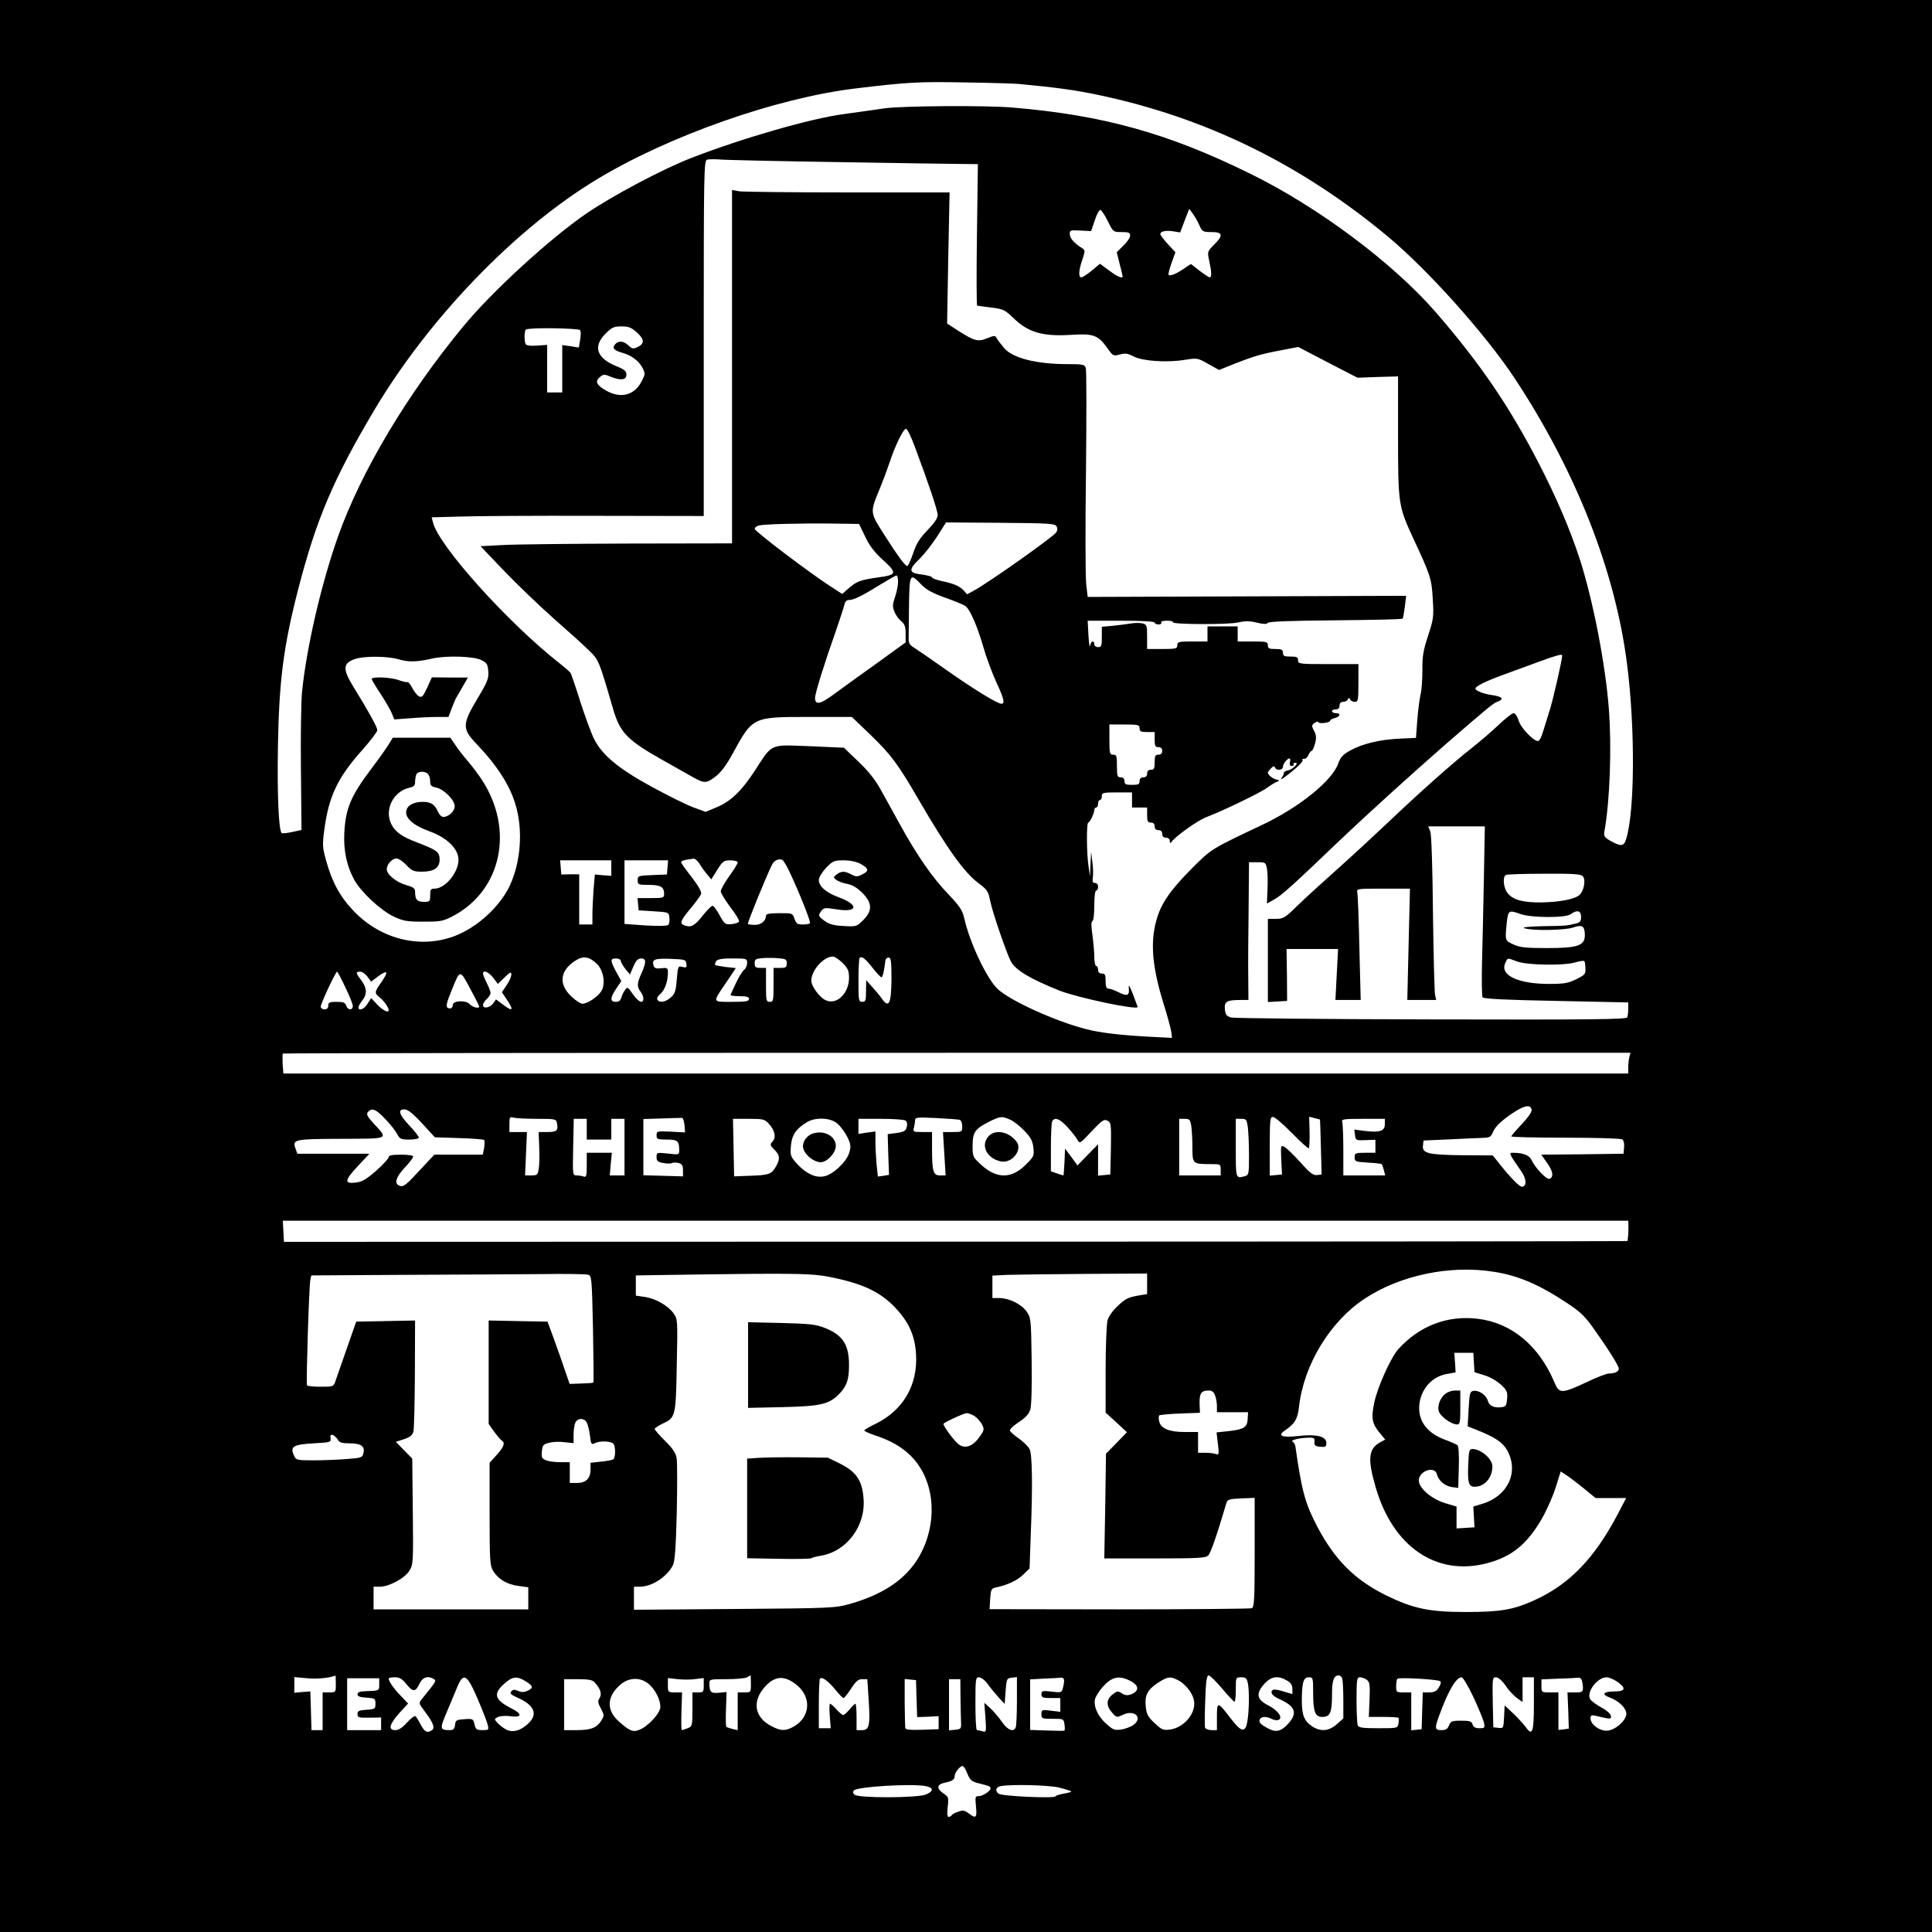 <?xml version="1.0" standalone="no"?>
<!DOCTYPE svg PUBLIC "-//W3C//DTD SVG 20010904//EN"
 "http://www.w3.org/TR/2001/REC-SVG-20010904/DTD/svg10.dtd">
<svg version="1.0" xmlns="http://www.w3.org/2000/svg"
 width="1024pt" height="1024pt" viewBox="0 0 1024 1024"
 preserveAspectRatio="xMidYMid meet">
<g transform="translate(0,1024) scale(0.1,-0.1)"
fill="#000000" stroke="none">
<path d="M0 5120 l0 -5120 5120 0 5120 0 0 5120 0 5120 -5120 0 -5120 0 0
-5120z m5400 4675 c202 -19 297 -32 425 -59 567 -120 1069 -366 1529 -748 216
-180 519 -519 674 -753 326 -494 534 -1024 596 -1517 43 -338 41 -778 -5 -925
-12 -39 -27 -41 -81 -11 -35 20 -39 26 -34 53 29 162 39 445 23 651 -18 234
-83 569 -153 788 -53 162 -124 328 -221 516 -156 301 -310 526 -543 795 -228
262 -625 559 -985 735 -435 214 -779 310 -1260 350 -137 12 -578 9 -675 -4
-25 -4 -78 -11 -119 -17 -41 -6 -86 -12 -100 -14 -170 -22 -536 -127 -806
-232 -151 -58 -418 -200 -556 -294 -194 -133 -501 -414 -651 -596 -301 -364
-544 -772 -667 -1118 -89 -253 -165 -581 -190 -820 -5 -49 -8 -235 -6 -412 l3
-322 -50 -11 c-28 -6 -53 -8 -55 -6 -16 16 -24 199 -20 456 6 352 29 531 107
835 96 372 187 586 403 950 291 489 747 962 1180 1224 384 232 950 431 1370
482 272 33 339 37 582 32 138 -2 266 -6 285 -8z m-970 -414 c316 -5 615 -10
664 -10 l89 -1 -5 -375 c-3 -206 -2 -375 1 -375 3 -1 37 -5 75 -10 64 -8 72
-12 120 -58 75 -73 153 -96 298 -87 124 8 147 0 198 -71 29 -41 31 -42 65 -33
29 8 42 6 73 -10 46 -25 179 -34 273 -18 65 10 67 10 123 -22 l57 -32 87 35
c101 39 137 50 250 71 l83 16 157 -82 157 -81 108 4 107 3 0 -315 c0 -361 2
-373 79 -540 94 -201 99 -218 105 -325 6 -94 4 -106 -25 -195 -26 -79 -31
-110 -30 -184 0 -49 -4 -107 -10 -128 -5 -22 -13 -82 -17 -134 l-7 -95 -87 -4
c-106 -5 -197 -27 -262 -63 -38 -21 -51 -36 -62 -66 -30 -92 -207 -235 -404
-328 -271 -128 -269 -127 -370 -228 -116 -116 -167 -189 -191 -278 -33 -118
-22 -246 37 -438 21 -66 39 -134 42 -152 l4 -33 -118 6 c-151 8 -265 21 -340
41 -159 41 -396 148 -465 211 -57 52 -150 247 -179 379 -9 39 -24 62 -84 125
-85 88 -166 206 -256 369 -35 63 -81 148 -104 188 -27 49 -66 98 -117 146
l-76 73 -182 8 c-215 8 -195 17 -291 -131 -70 -107 -128 -163 -205 -194 l-55
-23 -63 23 c-34 12 -133 61 -221 109 -177 96 -265 169 -308 256 -14 28 -46
115 -72 195 -25 80 -49 150 -53 155 -5 6 -30 28 -58 50 -276 217 -641 624
-670 746 l-7 27 144 4 c79 3 403 5 720 4 l578 -1 0 942 c0 888 1 942 18 947 9
2 37 3 62 1 25 -3 304 -9 620 -14z m1442 -314 c28 -57 29 -57 73 -57 37 0 45
-3 45 -19 0 -10 -16 -34 -36 -53 l-35 -35 15 -60 c9 -34 16 -64 16 -67 0 -14
-26 -4 -71 30 l-49 36 -43 -36 c-24 -20 -49 -36 -56 -36 -16 0 -14 38 6 95 16
49 16 49 -8 64 -40 26 -59 50 -59 72 0 19 5 20 57 17 l56 -3 20 58 c10 32 24
56 30 54 6 -2 24 -29 39 -60z m484 -19 c16 -36 19 -38 66 -38 60 0 63 -17 12
-68 -35 -35 -35 -36 -25 -84 13 -59 14 -88 3 -88 -5 0 -29 16 -54 35 l-46 36
-37 -25 c-39 -27 -74 -41 -81 -33 -3 3 4 31 15 62 l21 58 -40 43 c-22 24 -40
48 -40 53 0 15 29 21 68 15 l37 -6 24 63 24 62 18 -24 c10 -13 26 -41 35 -61z
m-2979 -571 c40 -37 40 -60 -1 -78 -20 -9 -27 -8 -45 10 -24 24 -53 27 -71 6
-17 -20 -5 -33 39 -45 47 -13 87 -42 107 -81 14 -28 14 -33 -3 -66 -38 -78
-112 -98 -191 -53 -51 29 -60 49 -32 72 18 15 24 15 55 2 54 -22 85 -19 85 10
0 19 -10 28 -55 46 -103 42 -123 104 -56 171 34 34 44 39 85 39 39 0 52 -6 83
-33z m-302 13 c4 -6 4 -29 0 -51 l-7 -41 -44 7 -44 6 0 -125 0 -126 -40 0 -40
0 0 126 0 126 -55 -4 c-39 -2 -56 1 -60 10 -7 19 -6 67 2 75 11 12 281 8 288
-3z m5205 -1724 c0 -23 -47 -228 -65 -286 -13 -41 -29 -95 -37 -119 -7 -25
-18 -46 -24 -48 -20 -7 -93 67 -105 108 -7 22 -18 39 -27 39 -7 0 -44 -28 -80
-63 -37 -35 -101 -90 -142 -122 -104 -82 -279 -238 -440 -391 -75 -71 -196
-183 -270 -249 -74 -66 -169 -152 -210 -192 -69 -68 -78 -73 -117 -73 l-43 0
0 -221 0 -220 51 3 51 3 -1 138 -2 137 137 0 136 0 -7 -135 -7 -135 67 0 67 0
-7 273 c-3 149 -8 282 -11 295 -4 22 -4 22 137 22 l142 0 -7 -295 -7 -295 76
0 77 0 -6 28 c-3 15 -8 210 -11 433 -2 239 -8 416 -14 432 l-11 27 150 0 150
0 -5 -272 c-3 -150 -7 -352 -10 -448 -2 -96 -1 -180 3 -186 5 -8 124 -14 390
-19 l382 -8 0 -32 c0 -19 -2 -39 -5 -47 -4 -11 -186 -13 -1038 -11 -567 1
-1045 6 -1062 10 -25 8 -30 15 -33 45 -3 40 10 48 84 48 l41 0 -1 123 c-1 67
0 231 2 365 l2 242 45 0 c42 0 44 -1 50 -34 4 -18 5 -67 3 -109 l-3 -76 39 22
c39 21 107 83 346 312 140 133 363 336 563 511 223 193 250 216 274 225 36 13
27 26 -23 34 -52 7 -94 24 -94 36 0 12 62 42 160 77 47 17 128 47 180 66 90
33 120 41 120 32z m-6165 -21 c49 -15 97 -14 178 5 72 16 217 12 257 -8 31
-15 35 -22 38 -60 3 -38 -4 -56 -57 -144 -81 -135 -82 -161 -8 -238 114 -120
180 -223 210 -327 40 -134 27 -303 -31 -427 -52 -111 -173 -222 -292 -267
-182 -69 -390 -18 -533 130 -73 75 -117 155 -148 268 -20 71 -21 86 -10 165
23 177 71 278 203 425 43 49 78 95 78 103 0 15 -47 101 -124 225 -61 99 -60
129 5 152 48 17 175 16 234 -2z m1592 -1082 c9 -16 27 -41 40 -56 l23 -28 31
50 c30 47 35 51 70 51 22 0 39 -5 39 -11 0 -6 -20 -39 -45 -73 -25 -35 -45
-71 -45 -80 0 -9 23 -46 50 -83 28 -36 49 -70 47 -77 -2 -6 -20 -12 -39 -14
-34 -3 -38 0 -64 47 -15 28 -32 51 -38 50 -6 0 -30 -25 -54 -55 -41 -52 -61
-62 -96 -48 -25 10 -19 25 34 89 28 33 53 68 56 77 3 12 -14 42 -50 89 -31 39
-56 75 -56 79 0 8 18 13 67 19 7 0 20 -11 30 -26z m481 -51 c52 -111 111 -260
105 -266 -4 -3 -21 -6 -39 -6 -27 0 -34 5 -43 30 -10 30 -11 30 -80 30 -52 0
-71 -4 -71 -13 0 -28 -27 -50 -60 -49 -17 0 -34 3 -36 5 -4 4 97 252 128 314
11 22 33 33 54 26 6 -2 25 -34 42 -71z m-948 27 l0 -41 -44 3 -43 4 -7 -80
c-3 -44 -6 -104 -6 -132 l0 -53 -35 0 -35 0 0 133 0 133 -47 0 -48 -1 -3 38
-3 37 135 0 136 0 0 -41z m298 4 l-3 -38 -77 -3 c-75 -3 -78 -4 -78 -27 0 -24
3 -25 58 -25 63 0 82 -11 82 -47 0 -22 -4 -23 -71 -23 l-70 0 3 -32 3 -33 80
-5 c79 -5 80 -5 83 -34 2 -16 -1 -33 -6 -38 -6 -6 -52 -7 -121 -3 l-111 8 0
168 0 169 116 0 115 0 -3 -37z m1022 19 c45 -25 48 -38 11 -56 -26 -14 -33
-14 -58 -1 -36 19 -54 19 -79 0 -18 -15 -18 -15 -1 -29 11 -8 36 -17 58 -21
26 -5 51 -19 79 -47 54 -54 55 -95 5 -145 -34 -34 -37 -35 -103 -31 -50 2 -76
9 -100 26 -36 26 -37 30 -18 55 12 16 21 17 81 7 112 -18 119 24 11 64 -68 25
-106 58 -106 92 0 13 16 40 38 64 36 37 43 40 93 40 34 0 67 -7 89 -18z m3830
-67 c16 -19 5 -77 -18 -98 -25 -23 -104 -38 -202 -40 -98 -1 -151 13 -180 50
-22 28 -27 89 -7 96 6 3 98 6 203 6 158 1 194 -2 204 -14z m-330 -200 c58 -20
239 -21 266 0 32 24 54 19 54 -14 0 -25 -5 -31 -32 -37 -48 -11 -43 -11 -173
-13 -78 -2 -111 -6 -95 -11 43 -14 214 -11 258 4 48 17 62 8 62 -41 0 -55 -38
-68 -200 -68 -112 0 -143 3 -178 19 -46 21 -45 20 -36 115 8 67 10 69 74 46z
m-4896 -264 c36 -36 47 -108 22 -146 -20 -30 -73 -65 -99 -65 -10 0 -36 17
-58 38 -71 66 -62 140 25 193 38 24 71 18 110 -20z m1006 3 c0 -21 -5 -24 -35
-24 l-35 0 0 -90 c0 -83 -1 -90 -20 -90 -19 0 -20 7 -20 90 l0 90 -30 0 c-25
0 -30 4 -30 24 0 22 5 25 43 28 23 2 61 1 85 -1 37 -3 42 -6 42 -27z m296 2
c28 -28 34 -41 34 -79 0 -85 -70 -149 -128 -116 -32 17 -72 74 -72 101 0 55
65 128 114 128 10 0 33 -15 52 -34z m159 -26 c22 -28 43 -50 47 -50 6 0 14 32
21 90 1 8 9 15 17 15 12 0 15 -19 15 -112 -1 -131 -13 -158 -49 -109 -11 17
-36 46 -53 65 l-32 36 -1 -57 c0 -51 -2 -58 -20 -58 -19 0 -20 7 -20 113 0 63
3 116 6 120 11 11 30 -3 69 -53z m-1335 38 c0 -7 11 -26 24 -43 l25 -30 18 42
c14 32 24 43 41 43 28 0 28 -20 2 -79 -24 -52 -25 -71 -5 -97 8 -10 15 -27 15
-36 0 -31 -26 -20 -56 23 -26 38 -29 40 -41 22 -8 -10 -16 -28 -20 -40 -3 -16
-13 -23 -29 -23 -31 0 -31 20 2 70 l27 40 -27 49 c-32 60 -33 71 -1 71 14 0
25 -6 25 -12z m348 -16 c3 -20 0 -22 -21 -17 -23 6 -24 5 -30 -67 -5 -62 -10
-76 -32 -95 -28 -25 -60 -30 -71 -11 -4 6 2 19 15 29 24 20 41 66 41 113 0 26
-2 28 -35 24 -27 -3 -36 0 -41 14 -10 33 5 39 89 36 77 -3 82 -4 85 -26z m322
4 c0 -13 -7 -30 -17 -37 -9 -8 -28 -39 -42 -69 -14 -30 -27 -58 -29 -62 -2 -5
19 -8 47 -8 39 0 51 -4 51 -15 0 -12 -17 -15 -91 -15 -106 0 -104 -6 -29 104
l50 75 -55 6 c-30 4 -55 9 -55 10 0 29 16 35 91 35 77 0 79 -1 79 -24z m4081
8 c54 -20 245 -23 308 -5 23 7 45 10 48 7 3 -2 6 -20 6 -38 2 -30 -2 -35 -48
-58 -43 -21 -64 -25 -145 -25 -164 0 -261 46 -232 110 14 30 9 29 63 9z
m-6211 -136 c22 -45 40 -90 40 -100 0 -24 -27 -23 -35 2 -5 16 -15 20 -51 20
-37 0 -44 -3 -44 -20 0 -13 -7 -20 -20 -20 -11 0 -20 7 -20 15 0 16 79 185 87
185 2 0 22 -37 43 -82z m118 55 l19 -26 37 28 c20 15 39 25 43 21 4 -3 -8 -27
-25 -51 -38 -54 -39 -58 -9 -82 22 -17 47 -53 47 -67 0 -17 -30 -2 -60 29
l-33 35 -19 -30 c-17 -29 -48 -41 -48 -19 0 6 9 22 20 36 27 34 25 68 -5 107
-30 39 -31 46 -6 46 11 0 28 -12 39 -27z m551 -76 c23 -42 41 -79 41 -82 0
-13 -37 -3 -51 13 -19 22 -89 19 -89 -4 0 -17 -13 -24 -28 -15 -10 6 -4 30 25
100 43 105 40 105 102 -12z m115 71 l25 -33 36 35 c30 29 35 31 35 14 0 -11
-11 -36 -25 -56 l-25 -37 25 -37 c41 -60 33 -69 -21 -27 l-35 26 -15 -21 c-17
-24 -54 -30 -54 -9 0 8 9 22 20 32 11 10 20 24 20 32 0 8 -9 31 -20 53 -11 22
-20 44 -20 50 0 21 29 9 54 -22z m6022 -420 c-3 -13 -6 -38 -6 -55 l0 -33
-3564 0 -3564 0 -4 51 c-1 28 -1 53 1 55 2 2 1611 4 3574 4 l3569 0 -6 -22z
m-518 -280 c2 -11 -19 -41 -52 -76 -31 -33 -56 -62 -56 -65 0 -4 129 -7 288
-7 158 0 293 -4 300 -9 8 -5 12 -22 10 -42 l-3 -34 -218 -3 -218 -2 31 -44
c32 -44 36 -76 12 -84 -15 -5 -77 60 -94 99 -12 26 -44 39 -101 39 -21 0 -18
-6 46 -98 29 -41 30 -82 3 -82 -13 0 -62 50 -118 121 l-36 45 -159 1 c-183 2
-216 10 -211 51 l3 27 135 6 c74 4 154 7 178 8 39 1 44 4 57 35 10 23 38 51
87 86 74 51 110 60 116 28z m-6075 -50 c27 -28 55 -64 63 -80 13 -25 20 -28
64 -28 29 0 50 5 50 11 0 5 -22 34 -50 63 -55 59 -64 86 -26 86 17 0 44 -21
93 -74 l68 -74 127 -4 c70 -2 130 -7 134 -10 3 -4 3 -23 0 -43 l-7 -35 -128 0
-129 0 -72 -77 c-81 -88 -92 -96 -114 -87 -28 11 -17 46 29 95 25 26 45 53 45
59 0 6 -27 10 -65 10 -47 0 -65 -4 -65 -13 0 -7 -30 -40 -66 -72 -54 -47 -74
-59 -110 -63 -61 -7 -58 12 15 90 l59 63 -191 0 -191 0 -10 28 c-17 48 -7 50
243 51 261 1 250 -4 169 84 -32 35 -37 46 -28 58 21 24 42 16 93 -38z m803 2
c98 0 102 -1 106 -23 8 -39 -1 -47 -50 -47 l-47 0 3 -82 c2 -44 1 -96 -3 -115
-5 -30 -9 -33 -39 -33 l-33 0 5 115 5 115 -47 0 -46 0 0 41 c0 38 2 41 23 35
12 -3 68 -6 123 -6z m782 -34 l3 -38 -75 4 c-73 3 -76 3 -76 -19 0 -21 5 -23
54 -23 57 0 66 -7 66 -56 0 -25 -1 -25 -60 -18 -59 6 -60 6 -60 -19 0 -20 6
-26 35 -31 20 -4 40 -4 46 -1 5 4 21 4 35 1 19 -5 24 -13 24 -39 l0 -32 -105
3 -105 3 0 149 0 149 98 3 c53 2 102 3 107 3 6 -1 11 -19 13 -39z m1460 28 c6
-2 12 -17 12 -34 0 -29 -1 -30 -51 -30 l-51 0 7 -115 7 -115 -30 0 c-36 0 -42
21 -42 146 l0 84 -51 0 c-48 0 -51 1 -45 23 3 12 6 30 6 39 0 16 10 17 113 12
61 -3 118 -7 125 -10z m265 2 c18 -7 52 -34 76 -59 35 -36 44 -54 48 -90 5
-43 3 -47 -40 -90 -75 -75 -153 -76 -234 -3 -47 43 -48 45 -48 104 0 71 13 89
88 127 59 29 67 30 110 11z m1495 -72 c46 -47 86 -83 89 -80 3 3 5 42 4 86
l-2 81 28 -7 c15 -4 29 -7 29 -8 1 -1 3 -66 5 -146 l4 -145 -25 -3 c-20 -2
-38 11 -88 68 -35 38 -72 75 -84 81 -20 11 -20 9 -17 -68 l4 -78 -32 -3 -33
-3 0 155 c0 142 2 156 17 156 10 0 55 -39 101 -86z m-3738 21 l0 -55 65 0 65
0 0 55 0 55 35 0 35 0 0 -150 0 -150 -39 0 -39 0 5 60 6 60 -67 0 -66 0 0 -66
c0 -56 -2 -65 -16 -60 -9 3 -25 6 -37 6 -22 0 -22 2 -19 150 l3 150 35 0 34 0
0 -55z m964 30 c33 -35 41 -73 21 -95 -15 -17 -14 -20 9 -43 31 -31 32 -51 6
-94 -22 -37 -36 -42 -142 -45 l-77 -3 -3 153 -3 152 83 0 c76 0 85 -2 106 -25z
m364 0 c17 -14 40 -46 53 -71 19 -40 20 -51 10 -84 -14 -48 -87 -117 -134
-125 -46 -9 -95 15 -143 67 -34 38 -36 44 -32 94 5 58 26 90 83 125 46 29 126
26 163 -6z m361 16 c9 -6 11 -18 7 -34 -5 -21 -14 -26 -53 -32 l-48 -6 3 -108
4 -108 -30 -5 -29 -4 -7 65 c-3 36 -6 90 -6 120 l0 54 -45 -6 -45 -7 0 40 0
40 118 0 c64 0 123 -4 131 -9z m859 -35 c22 -24 45 -54 52 -66 13 -23 13 -23
76 44 56 59 66 66 84 56 19 -10 20 -19 18 -148 l-3 -137 -32 -3 -33 -3 0 83 0
83 -55 -56 -54 -56 -33 45 -33 44 -3 -71 c-2 -39 -4 -71 -6 -71 -2 0 -17 5
-35 11 l-31 11 0 123 c0 68 3 130 6 139 11 28 40 18 82 -28z m656 7 c3 -21 6
-72 6 -114 0 -88 1 -89 98 -89 51 0 52 0 52 -30 l0 -30 -110 0 -110 0 0 150 0
150 29 0 c25 0 29 -4 35 -37z m300 -9 c3 -26 6 -93 6 -149 0 -98 -1 -103 -22
-109 -49 -13 -48 -15 -48 149 l0 155 29 0 c26 0 29 -3 35 -46z m726 17 c0 -36
-28 -45 -107 -35 l-55 7 4 -29 c3 -28 5 -29 56 -27 l52 2 0 -34 0 -35 -55 0
c-51 0 -55 -2 -55 -24 0 -22 4 -24 69 -28 39 -2 72 -6 75 -8 2 -3 7 -17 11
-33 l7 -27 -111 0 -111 0 0 134 c0 74 -3 141 -6 150 -5 14 8 16 110 16 l116 0
0 -29z m1291 -533 c1 -29 -2 -82 -6 -86 -1 -1 -1604 -3 -3561 -3 l-3559 -1 -3
56 -3 56 3566 0 3565 0 1 -22z m-712 -249 c128 -20 238 -67 383 -163 71 -46
98 -72 140 -131 80 -112 138 -204 138 -219 0 -16 -21 -26 -53 -26 -11 0 -65
-20 -118 -46 -133 -62 -145 -62 -171 1 -82 193 -226 313 -404 335 -161 20
-309 -36 -422 -160 -40 -44 -112 -204 -128 -284 -18 -85 -12 -113 34 -167 l24
-29 -31 -17 c-58 -34 -63 -89 -19 -238 91 -313 321 -470 587 -401 133 34 215
101 294 238 26 46 59 120 73 166 l26 83 26 -17 c15 -9 57 -41 93 -70 l66 -54
81 0 81 0 -46 -88 c-123 -233 -256 -370 -439 -453 -111 -51 -181 -63 -364 -63
-195 0 -280 18 -425 89 -165 82 -270 187 -364 365 -64 123 -81 186 -115 423
-1 10 -8 22 -15 26 -13 9 41 21 91 21 23 0 27 -4 25 -22 -2 -19 4 -24 31 -26
28 -3 32 0 32 20 0 35 -52 48 -148 37 -87 -10 -114 1 -72 29 52 35 68 61 75
125 25 223 164 452 347 573 188 125 455 181 687 143z m-4803 -15 c20 -5 21
-12 27 -287 3 -155 4 -283 2 -285 -2 -2 -31 -4 -65 -5 l-61 -2 -24 70 c-13 39
-39 113 -58 165 l-35 95 -156 3 -156 3 0 -274 0 -274 29 -41 c16 -22 34 -43
40 -47 20 -11 12 -34 -26 -76 l-38 -42 0 -271 c0 -246 2 -274 18 -301 27 -45
74 -73 135 -81 l52 -7 0 -58 0 -59 -410 0 -410 0 0 60 0 60 33 0 c49 0 133 45
157 85 20 32 21 45 18 314 l-3 280 -43 44 -44 45 43 14 c31 10 45 21 50 39 4
13 7 151 8 307 l1 283 -156 -3 -156 -3 -49 -140 c-27 -77 -54 -155 -60 -172
-11 -33 -11 -33 -79 -33 -38 0 -71 3 -73 8 -5 10 11 533 18 559 l5 23 498 3
c273 1 598 3 722 4 124 2 234 0 246 -3z m1315 -19 c154 -34 240 -77 317 -159
69 -74 101 -145 107 -241 11 -166 -68 -301 -217 -373 -31 -15 -57 -30 -57 -34
-1 -3 23 -14 52 -24 86 -28 147 -63 196 -112 119 -120 143 -324 60 -499 -65
-137 -190 -229 -384 -284 -78 -22 -97 -23 -612 -27 l-533 -4 0 61 0 61 30 0
c64 0 144 51 176 113 11 21 16 88 21 280 3 139 3 269 -1 290 -5 27 -22 52 -61
90 -30 30 -55 58 -55 63 0 5 19 17 41 28 70 32 71 37 76 310 5 239 5 245 -17
275 -29 41 -96 79 -153 87 l-47 7 0 53 0 54 198 3 c689 10 741 9 863 -18z
m1649 -30 l0 -54 -37 -6 c-64 -11 -75 -16 -119 -57 -26 -24 -48 -55 -54 -77
-5 -20 -10 -138 -10 -262 l0 -226 57 -52 56 -52 -55 -57 -56 -57 -4 -277 -5
-278 268 0 c229 0 270 2 283 16 13 13 44 101 95 274 7 23 13 25 79 28 l72 3 0
-289 c0 -254 -2 -291 -16 -296 -8 -3 -324 -6 -702 -6 l-687 1 3 54 c4 50 6 56
30 61 62 13 116 38 146 69 l33 32 6 174 c11 269 8 431 -6 458 -6 14 -32 38
-56 56 -25 17 -46 36 -48 42 -3 7 19 27 46 45 37 24 54 43 62 68 6 22 9 120 7
260 -3 219 -4 226 -27 259 -28 39 -91 70 -143 71 l-38 0 0 60 0 59 83 4 c45 1
229 4 410 5 l327 2 0 -55z m1732 -416 l3 -52 52 -16 c30 -9 68 -31 88 -50 32
-29 36 -39 33 -75 -3 -34 -7 -42 -27 -44 -40 -6 -68 6 -75 33 -8 30 -47 58
-76 53 -19 -3 -21 -11 -26 -95 l-5 -93 43 -17 c104 -41 143 -68 167 -111 63
-115 2 -243 -134 -283 l-46 -14 3 -55 3 -55 -47 -3 -48 -3 0 58 0 58 -60 18
c-71 21 -140 79 -140 120 0 51 84 80 96 33 8 -34 43 -63 81 -68 l32 -4 3 109
c2 65 -1 112 -7 117 -6 5 -36 18 -68 30 -99 37 -146 106 -133 195 13 80 69
140 146 153 l45 8 -3 52 -4 52 51 0 50 0 3 -51z m-1372 -175 c6 -14 10 -40 10
-57 l0 -32 82 0 83 0 -2 -35 c-2 -45 -20 -56 -99 -65 l-66 -7 7 -60 c7 -55 6
-60 -10 -55 -9 4 -34 7 -56 7 l-39 0 0 55 0 55 -70 0 c-82 0 -127 18 -136 56
-4 14 -3 28 0 32 4 3 54 8 111 10 l105 4 -2 50 c-1 54 9 68 50 68 15 0 26 -8
32 -26z m-1274 -110 c14 -10 31 -29 39 -44 13 -26 12 -31 -15 -68 -37 -52 -81
-64 -115 -32 -29 27 -80 99 -74 104 14 13 107 55 122 56 10 0 29 -7 43 -16z
m-2056 -34 c6 -11 14 -43 17 -70 5 -44 8 -48 24 -40 29 16 96 12 103 -6 10
-25 7 -72 -4 -79 -6 -4 -35 -9 -65 -12 l-55 -6 0 -35 c0 -48 -24 -72 -72 -72
l-38 0 0 55 0 55 -49 0 c-27 0 -62 4 -76 10 -23 9 -26 15 -23 47 3 33 7 38 38
46 19 5 56 7 83 3 l47 -5 0 45 c0 25 5 54 10 65 14 25 46 24 60 -1z m-1319
-91 c8 -15 21 -19 63 -19 60 0 82 -16 72 -53 -5 -22 -12 -25 -88 -30 -46 -4
-125 -7 -176 -7 -90 0 -93 1 -104 26 -22 47 -3 58 103 64 90 5 94 6 91 27 -2
17 1 21 13 17 8 -4 20 -15 26 -25z m-11 -1294 c0 -45 0 -45 -35 -45 l-35 0 0
-100 0 -100 -30 0 -29 0 -3 102 -3 103 -42 -3 -43 -4 0 42 0 41 68 -6 c52 -5
117 1 150 14 1 1 2 -19 2 -44z m2200 0 c0 -45 0 -45 -35 -45 l-35 0 0 -100 0
-100 -27 6 c-16 4 -30 9 -33 11 -3 3 -4 45 -2 95 l3 90 -40 -4 c-43 -4 -51 4
-51 48 0 24 1 24 93 24 50 0 99 5 107 10 8 5 16 10 18 10 1 0 2 -20 2 -45z
m2497 -24 c32 -38 61 -70 66 -70 4 -1 7 28 7 64 0 65 0 65 29 65 24 0 29 -5
35 -31 8 -40 7 -140 -2 -199 -10 -65 -31 -63 -85 7 -74 97 -77 97 -77 14 l0
-71 -29 0 c-16 0 -31 6 -34 13 -2 6 -2 72 1 145 3 100 8 132 18 132 7 0 39
-31 71 -69z m637 53 c3 -9 6 -60 6 -114 l0 -98 -35 -31 c-42 -37 -85 -40 -129
-12 -43 29 -55 58 -56 132 0 100 8 129 36 129 23 0 24 -2 24 -79 0 -104 10
-131 49 -131 41 0 51 23 51 117 0 77 9 103 36 103 6 0 15 -7 18 -16z m-5104
-31 c0 -35 3 -34 -80 -37 -24 -1 -35 -6 -35 -16 0 -11 13 -16 48 -18 45 -3 47
-5 47 -32 0 -27 -2 -29 -47 -32 -40 -3 -48 -6 -48 -23 0 -18 6 -20 63 -19 l62
1 0 -34 0 -33 -90 0 -90 0 0 138 0 137 85 0 85 0 0 -32z m143 2 c35 -44 49
-44 70 0 17 36 45 45 76 26 15 -10 15 -10 -62 -105 -19 -23 -18 -24 16 -69 43
-57 54 -86 36 -98 -26 -16 -38 -9 -59 30 -11 22 -24 42 -28 45 -5 3 -25 -12
-45 -34 -24 -27 -44 -40 -61 -40 -40 0 -33 30 20 90 l47 51 -40 42 c-37 38
-63 76 -63 91 0 3 15 6 33 6 25 0 38 -8 60 -35z m379 -80 c26 -61 50 -122 53
-137 7 -27 5 -28 -28 -28 -31 0 -36 4 -42 31 -7 29 -9 30 -53 27 -43 -3 -47
-5 -50 -30 -3 -22 -9 -28 -27 -28 -54 0 -55 6 -18 93 19 45 42 100 51 122 37
95 55 87 114 -50z m254 94 c41 -25 42 -36 9 -51 -18 -8 -31 -8 -49 0 -19 8
-27 8 -36 -3 -9 -11 -2 -17 33 -33 89 -39 109 -87 59 -135 -41 -40 -84 -52
-119 -34 -15 8 -36 24 -46 35 -18 20 -18 21 1 31 12 6 40 8 65 5 63 -9 68 10
10 40 -93 47 -102 79 -37 135 41 36 65 38 110 10z m902 12 l42 5 0 -38 c0 -36
-2 -38 -30 -38 l-30 0 0 -90 c0 -88 -1 -91 -26 -100 -14 -6 -28 -10 -30 -10
-3 0 -4 45 -2 100 l3 100 -37 0 c-37 0 -38 1 -38 38 l0 38 53 -6 c28 -3 71 -3
95 1z m529 -27 c88 -67 80 -179 -17 -229 -39 -20 -63 -19 -109 5 -94 47 -107
135 -33 214 50 53 99 56 159 10z m210 -29 c20 -25 40 -45 44 -45 4 0 22 23 40
50 26 40 38 50 59 50 l27 0 7 -108 c9 -136 4 -162 -35 -162 l-29 0 0 70 c0 39
-3 70 -6 70 -3 0 -17 -13 -31 -30 -13 -16 -29 -30 -34 -30 -5 0 -21 14 -36 30
-14 17 -30 30 -34 30 -3 0 -4 -29 -1 -65 l5 -65 -32 0 -31 0 0 128 c0 71 3
132 6 135 11 11 42 -11 81 -58z m809 28 c15 -21 42 -53 58 -71 l31 -33 5 68
c5 65 6 68 33 71 l27 3 0 -125 c0 -68 -3 -131 -6 -140 -11 -29 -42 -17 -73 27
-16 23 -44 56 -61 72 l-33 30 6 -78 c5 -77 5 -79 -16 -73 -12 3 -25 6 -29 6
-5 0 -8 63 -8 140 0 132 1 140 19 140 11 0 32 -16 47 -37z m404 20 c0 -10 -3
-29 -7 -42 -6 -22 -9 -23 -59 -17 -49 6 -54 4 -54 -14 0 -17 7 -20 50 -20 l50
0 0 -36 0 -37 -50 6 c-48 6 -50 5 -50 -18 0 -24 3 -25 59 -25 58 0 59 0 63
-30 3 -17 2 -32 -1 -33 -3 -1 -45 -1 -93 1 l-88 3 0 134 0 134 73 4 c39 1 80
4 90 5 10 1 17 -5 17 -15z m345 1 c53 -25 57 -56 9 -75 -18 -6 -31 -5 -48 6
-21 14 -25 13 -49 -6 -34 -26 -35 -59 -3 -96 24 -27 25 -27 57 -12 65 31 110
-18 53 -56 -15 -9 -44 -20 -64 -22 -33 -5 -43 0 -78 32 -44 39 -67 92 -58 130
4 14 21 41 38 61 49 56 86 65 143 38z m262 -1 c46 -26 83 -80 83 -122 0 -64
-61 -129 -129 -138 -35 -5 -44 -1 -81 34 -35 32 -43 47 -47 86 -7 61 9 92 66
129 52 33 65 34 108 11z m574 0 c21 -12 29 -25 29 -45 l0 -27 -47 14 c-25 8
-50 12 -55 9 -19 -12 -6 -32 32 -49 83 -37 98 -72 53 -125 -37 -44 -67 -54
-106 -34 -46 24 -56 34 -50 50 6 17 36 18 64 3 12 -6 27 -8 35 -5 26 10 -1 50
-52 76 -63 32 -69 62 -24 114 37 41 73 47 121 19z m423 4 c16 -12 18 -26 15
-105 l-4 -92 76 0 c42 0 78 -2 81 -5 3 -3 3 -17 0 -30 -4 -25 -6 -25 -107 -25
-85 0 -104 3 -109 16 -3 9 -6 69 -6 135 0 108 2 119 18 119 10 0 26 -6 36 -13z
m390 -8 c5 -4 2 -19 -8 -33 -12 -20 -25 -26 -51 -26 l-34 0 -3 -97 -3 -98 -27
-3 -28 -3 0 100 0 101 -40 0 c-39 0 -40 1 -40 33 0 19 3 36 6 39 8 9 218 -3
228 -13z m175 -83 c27 -58 52 -119 56 -135 6 -29 5 -31 -24 -31 -21 0 -32 6
-36 20 -5 17 -15 20 -61 20 -49 0 -55 -3 -64 -25 -7 -19 -17 -25 -40 -25 -37
0 -38 9 -6 93 45 121 85 187 113 187 7 0 35 -47 62 -104z m171 60 c16 -25 44
-54 60 -66 l30 -21 0 65 0 66 30 0 30 0 0 -139 c0 -152 -8 -175 -43 -125 -12
16 -41 48 -66 72 l-46 43 -3 -61 c-3 -60 -4 -61 -30 -58 l-27 3 -3 133 c-2
126 -2 132 17 132 12 0 32 -17 51 -44z m404 28 c3 -9 6 -27 6 -40 0 -21 -4
-24 -41 -24 l-41 0 4 -96 3 -96 -27 -4 -28 -3 0 100 0 99 -45 0 c-45 0 -45 0
-45 35 l0 34 93 4 c50 1 97 4 103 5 7 1 15 -5 18 -14z m187 -7 c50 -34 45 -52
-15 -52 -59 0 -70 -16 -22 -33 46 -17 86 -56 86 -85 0 -36 -60 -89 -104 -90
-40 -1 -86 34 -86 66 0 16 5 18 28 13 77 -19 84 -19 80 0 -2 11 -25 31 -52 45
-27 15 -53 34 -58 44 -21 36 38 115 87 115 12 0 37 -10 56 -23z m-5419 -4 c32
-36 39 -61 26 -83 -11 -16 -9 -26 7 -56 18 -33 18 -37 3 -62 -24 -39 -55 -52
-130 -52 l-68 0 0 135 0 135 73 0 c58 0 77 -4 89 -17z m286 -8 c35 -30 62 -82
62 -122 0 -33 -66 -105 -113 -122 -33 -13 -51 -5 -108 46 -66 59 -63 131 8
193 45 40 107 42 151 5z m1420 -78 l3 -98 57 2 57 3 0 -35 0 -34 -87 -3 c-66
-2 -89 0 -90 10 -1 7 -2 68 -3 136 l0 123 30 -3 30 -3 3 -98z m233 1 c1 -57 2
-116 3 -133 1 -27 -2 -30 -31 -33 l-33 -3 0 135 0 136 30 0 30 0 1 -102z m36
-398 c14 -34 22 -42 57 -51 60 -15 66 -17 66 -28 0 -14 -41 -41 -64 -41 -17 0
-18 -5 -13 -55 6 -60 0 -66 -39 -36 -21 16 -30 18 -54 9 -17 -5 -33 -14 -36
-19 -3 -5 -10 -9 -16 -9 -7 0 -9 18 -5 53 6 50 5 53 -23 72 -37 25 -35 47 6
56 41 8 54 17 54 36 0 18 28 53 42 53 5 0 17 -18 25 -40z m-224 -66 c46 -8 48
-27 5 -45 -45 -19 -361 -20 -379 -1 -9 8 -10 15 -2 23 19 19 296 36 376 23z
m713 -9 c31 -8 59 -17 62 -20 3 -2 -14 -7 -37 -11 -23 -4 -44 -10 -47 -15 -7
-12 -286 1 -301 14 -20 15 -15 35 10 40 57 11 260 6 313 -8z"/>
<path d="M3880 8296 l0 -936 -552 -1 c-304 -1 -604 -4 -667 -8 l-114 -6 124
-130 c68 -71 185 -183 259 -249 74 -65 159 -141 188 -170 56 -54 55 -51 131
-312 37 -127 74 -166 262 -272 57 -32 124 -70 149 -84 73 -42 82 -42 131 -5
31 24 58 60 92 122 107 196 105 195 404 195 l228 0 101 -97 c108 -105 143
-152 251 -338 153 -263 244 -390 318 -445 48 -36 53 -43 64 -98 11 -56 86
-275 109 -318 25 -46 101 -92 259 -155 94 -37 414 -105 413 -86 0 1 -12 31
-25 67 -18 46 -25 56 -22 33 4 -41 -8 -45 -55 -22 -21 11 -44 19 -53 19 -11 0
-15 11 -15 40 0 33 -3 40 -20 40 -13 0 -20 7 -20 20 0 11 -4 20 -10 20 -5 0
-10 21 -10 48 0 26 -5 78 -10 117 -7 48 -7 71 0 73 6 2 10 37 10 83 0 46 4 79
10 79 6 0 10 9 10 20 0 12 -7 20 -16 20 -12 0 -15 7 -12 28 3 15 2 52 -2 82
l-7 55 -3 -65 -3 -65 -7 50 c-11 65 -12 235 -2 235 8 0 32 49 32 67 0 7 5 13
10 13 6 0 10 9 10 20 0 11 5 20 10 20 6 0 10 9 10 20 0 18 7 20 80 20 l80 0 0
-40 0 -40 40 0 40 0 0 -40 c0 -33 3 -40 20 -40 13 0 20 -7 20 -20 0 -13 7 -20
20 -20 13 0 20 -7 20 -20 0 -13 7 -20 20 -20 12 0 20 -7 20 -17 0 -11 3 -14 8
-7 19 29 140 116 186 133 83 31 288 130 321 155 16 12 39 26 50 31 19 8 19 8
1 13 -20 4 -46 25 -46 37 0 4 8 14 17 23 12 12 18 13 21 4 6 -18 42 -15 42 4
0 16 23 44 35 44 4 0 5 -9 2 -20 -3 -13 0 -20 10 -20 8 0 12 4 9 8 -3 5 2 9
10 9 22 0 -16 -37 -42 -41 -10 -2 -19 -7 -19 -12 0 -5 -4 -16 -10 -24 -7 -12
-6 -13 6 -5 63 46 108 88 103 96 -3 5 0 8 7 7 7 -2 18 7 24 20 5 12 13 22 17
22 4 0 12 17 18 39 8 30 7 45 -5 67 -14 26 -13 30 2 42 10 7 19 9 21 4 3 -10
62 -3 62 8 0 4 11 11 25 14 30 8 33 26 5 26 -11 0 -20 5 -20 10 0 6 9 10 20
10 13 0 20 7 20 20 0 13 7 20 19 20 11 0 22 6 25 13 5 10 7 10 12 0 3 -7 14
-13 25 -13 17 0 19 8 19 100 l0 100 -160 0 c-153 0 -160 1 -160 20 0 17 -7 20
-40 20 -33 0 -40 3 -40 20 0 17 -7 20 -40 20 -33 0 -40 3 -40 20 0 18 -7 20
-80 20 l-80 0 0 40 0 40 -80 0 -80 0 0 -40 0 -40 -80 0 c-73 0 -80 -2 -80 -20
0 -18 -7 -20 -80 -20 l-80 0 0 65 c0 61 -2 65 -25 71 -14 3 -42 3 -63 -1 -20
-3 -63 -9 -94 -12 l-58 -5 0 -54 c0 -47 -2 -54 -20 -54 -11 0 -20 7 -20 15 0
24 -18 18 -22 -7 -3 -13 -6 12 -9 55 l-4 77 178 0 c111 0 177 -4 177 -10 0 -5
9 -10 21 -10 11 0 17 5 14 10 -4 6 8 10 30 10 20 0 34 -3 32 -8 -8 -12 294
-14 346 -1 36 8 59 8 98 -1 37 -9 53 -9 58 -2 5 8 118 12 358 14 193 2 354 5
357 9 3 3 8 31 12 63 l7 58 -844 -3 -844 -3 -8 70 c-4 38 -5 306 -1 595 3 290
3 536 -1 548 -6 19 -13 21 -99 21 -163 0 -288 32 -333 84 -15 18 -33 41 -39
51 -10 18 -12 18 -52 2 -49 -20 -67 -15 -155 41 l-57 37 6 348 7 347 -539 0
c-296 0 -556 3 -576 6 l-38 7 0 -937z m968 -422 c71 -189 122 -340 122 -364 0
-16 -18 -43 -54 -80 -41 -42 -59 -71 -76 -122 -13 -38 -27 -68 -31 -68 -12 0
-51 54 -125 170 -74 117 -74 112 -19 245 18 44 40 104 50 134 30 91 75 183 88
178 7 -2 27 -44 45 -93z m-262 -479 c23 -49 50 -83 96 -125 75 -69 72 -77 -32
-91 -90 -13 -109 -20 -152 -57 l-34 -30 -59 38 c-112 72 -405 294 -405 307 0
7 10 15 23 18 30 7 212 12 386 10 l144 -2 33 -68z m1014 55 c6 -11 5 -23 -3
-33 -19 -26 -363 -269 -433 -306 l-38 -21 -19 21 c-22 23 -51 36 -119 50 -26
6 -48 14 -48 19 0 4 -25 11 -55 15 -70 8 -72 25 -9 85 25 25 66 78 92 118 l46
73 288 -2 c261 -2 290 -4 298 -19z m-840 -293 c0 -18 -7 -55 -16 -81 -14 -40
-14 -51 -3 -79 7 -18 24 -40 36 -50 18 -15 23 -28 23 -65 l0 -47 -152 -110
c-84 -60 -186 -133 -226 -163 -74 -55 -102 -61 -102 -21 0 25 50 185 110 354
21 61 41 122 45 138 4 19 12 27 26 27 24 0 69 22 169 84 41 25 78 46 82 46 4
0 8 -15 8 -33z m116 -8 c35 -37 61 -51 156 -85 40 -15 79 -31 86 -37 24 -19
61 -104 92 -210 16 -57 48 -143 70 -191 42 -91 48 -116 27 -116 -21 0 -154 82
-294 181 -73 52 -148 103 -165 114 -27 16 -33 27 -32 53 0 17 1 97 2 177 2
161 6 168 58 114z m1164 -769 c0 -17 7 -20 40 -20 l40 0 0 -40 c0 -33 3 -40
20 -40 13 0 20 -7 20 -20 0 -13 -7 -20 -20 -20 -17 0 -20 -7 -20 -40 0 -33 -3
-40 -20 -40 -13 0 -20 -7 -20 -20 0 -13 -7 -20 -20 -20 -13 0 -20 -7 -20 -20
0 -17 -7 -20 -40 -20 -33 0 -40 3 -40 20 0 13 -7 20 -20 20 -18 0 -20 7 -20
60 0 53 -2 60 -20 60 -18 0 -20 7 -20 80 l0 80 80 0 c73 0 80 -2 80 -20z"/>
<path d="M1970 6641 c0 -4 21 -39 46 -77 25 -38 52 -84 60 -103 l14 -34 83 6
c45 4 110 7 143 7 l61 0 18 48 c10 26 21 52 25 57 3 6 19 31 33 57 l27 47 -96
0 -95 1 -25 -55 c-21 -46 -28 -53 -43 -46 -9 5 -26 25 -36 45 -10 19 -22 33
-25 31 -4 -2 -24 2 -46 10 -43 16 -144 20 -144 6z"/>
<path d="M2059 6293 c-13 -21 -51 -75 -86 -121 -113 -149 -141 -215 -148 -345
-5 -92 12 -176 52 -249 36 -66 140 -163 210 -196 51 -24 70 -27 158 -27 94 0
103 2 162 33 251 137 318 453 150 714 -18 29 -53 75 -76 102 -24 28 -55 67
-68 88 l-26 38 -153 0 -152 0 -23 -37z m209 -155 c7 -7 12 -24 12 -39 0 -22 6
-28 31 -33 41 -8 99 -66 99 -99 0 -27 -32 -57 -61 -57 -9 0 -22 14 -29 30 -15
36 -37 50 -79 50 -47 0 -80 -17 -87 -45 -10 -39 34 -79 122 -111 94 -34 154
-93 154 -151 0 -68 -71 -153 -127 -153 -20 0 -23 -5 -23 -35 0 -33 -2 -35 -34
-35 -35 0 -46 12 -46 54 0 17 -9 24 -44 34 -53 14 -106 56 -106 85 0 26 28 57
52 57 11 0 34 -16 52 -35 29 -31 39 -35 82 -35 64 0 94 20 94 64 0 40 -13 50
-117 90 -83 31 -117 56 -138 96 -40 77 9 176 95 195 23 5 30 12 30 30 0 13 3
30 6 39 7 19 45 21 62 4z"/>
<path d="M5240 4218 c-45 -48 -10 -119 66 -134 59 -11 116 63 81 106 -41 53
-112 66 -147 28z"/>
<path d="M4303 4230 c-35 -14 -55 -53 -44 -82 13 -35 58 -68 91 -68 34 0 80
50 80 86 0 54 -67 88 -127 64z"/>
<path d="M3965 3005 l0 -227 185 4 c204 5 246 15 302 74 37 40 48 74 48 149 0
108 -33 159 -129 197 -48 19 -81 22 -231 26 l-175 4 0 -227z"/>
<path d="M4018 2513 l-58 -4 0 -264 0 -264 168 -3 c92 -2 169 0 172 3 3 3 25
9 48 13 138 21 241 157 229 303 -7 95 -37 140 -120 183 l-69 34 -156 2 c-86 1
-183 -1 -214 -3z"/>
<path d="M7664 2855 c-32 -22 -49 -71 -36 -100 13 -28 67 -65 95 -65 15 0 17
11 17 90 l0 90 -28 0 c-15 0 -37 -7 -48 -15z"/>
<path d="M7782 2480 c-4 -100 2 -120 34 -120 53 0 94 48 94 108 0 40 -61 92
-107 92 -16 0 -18 -11 -21 -80z"/>
</g>
</svg>
